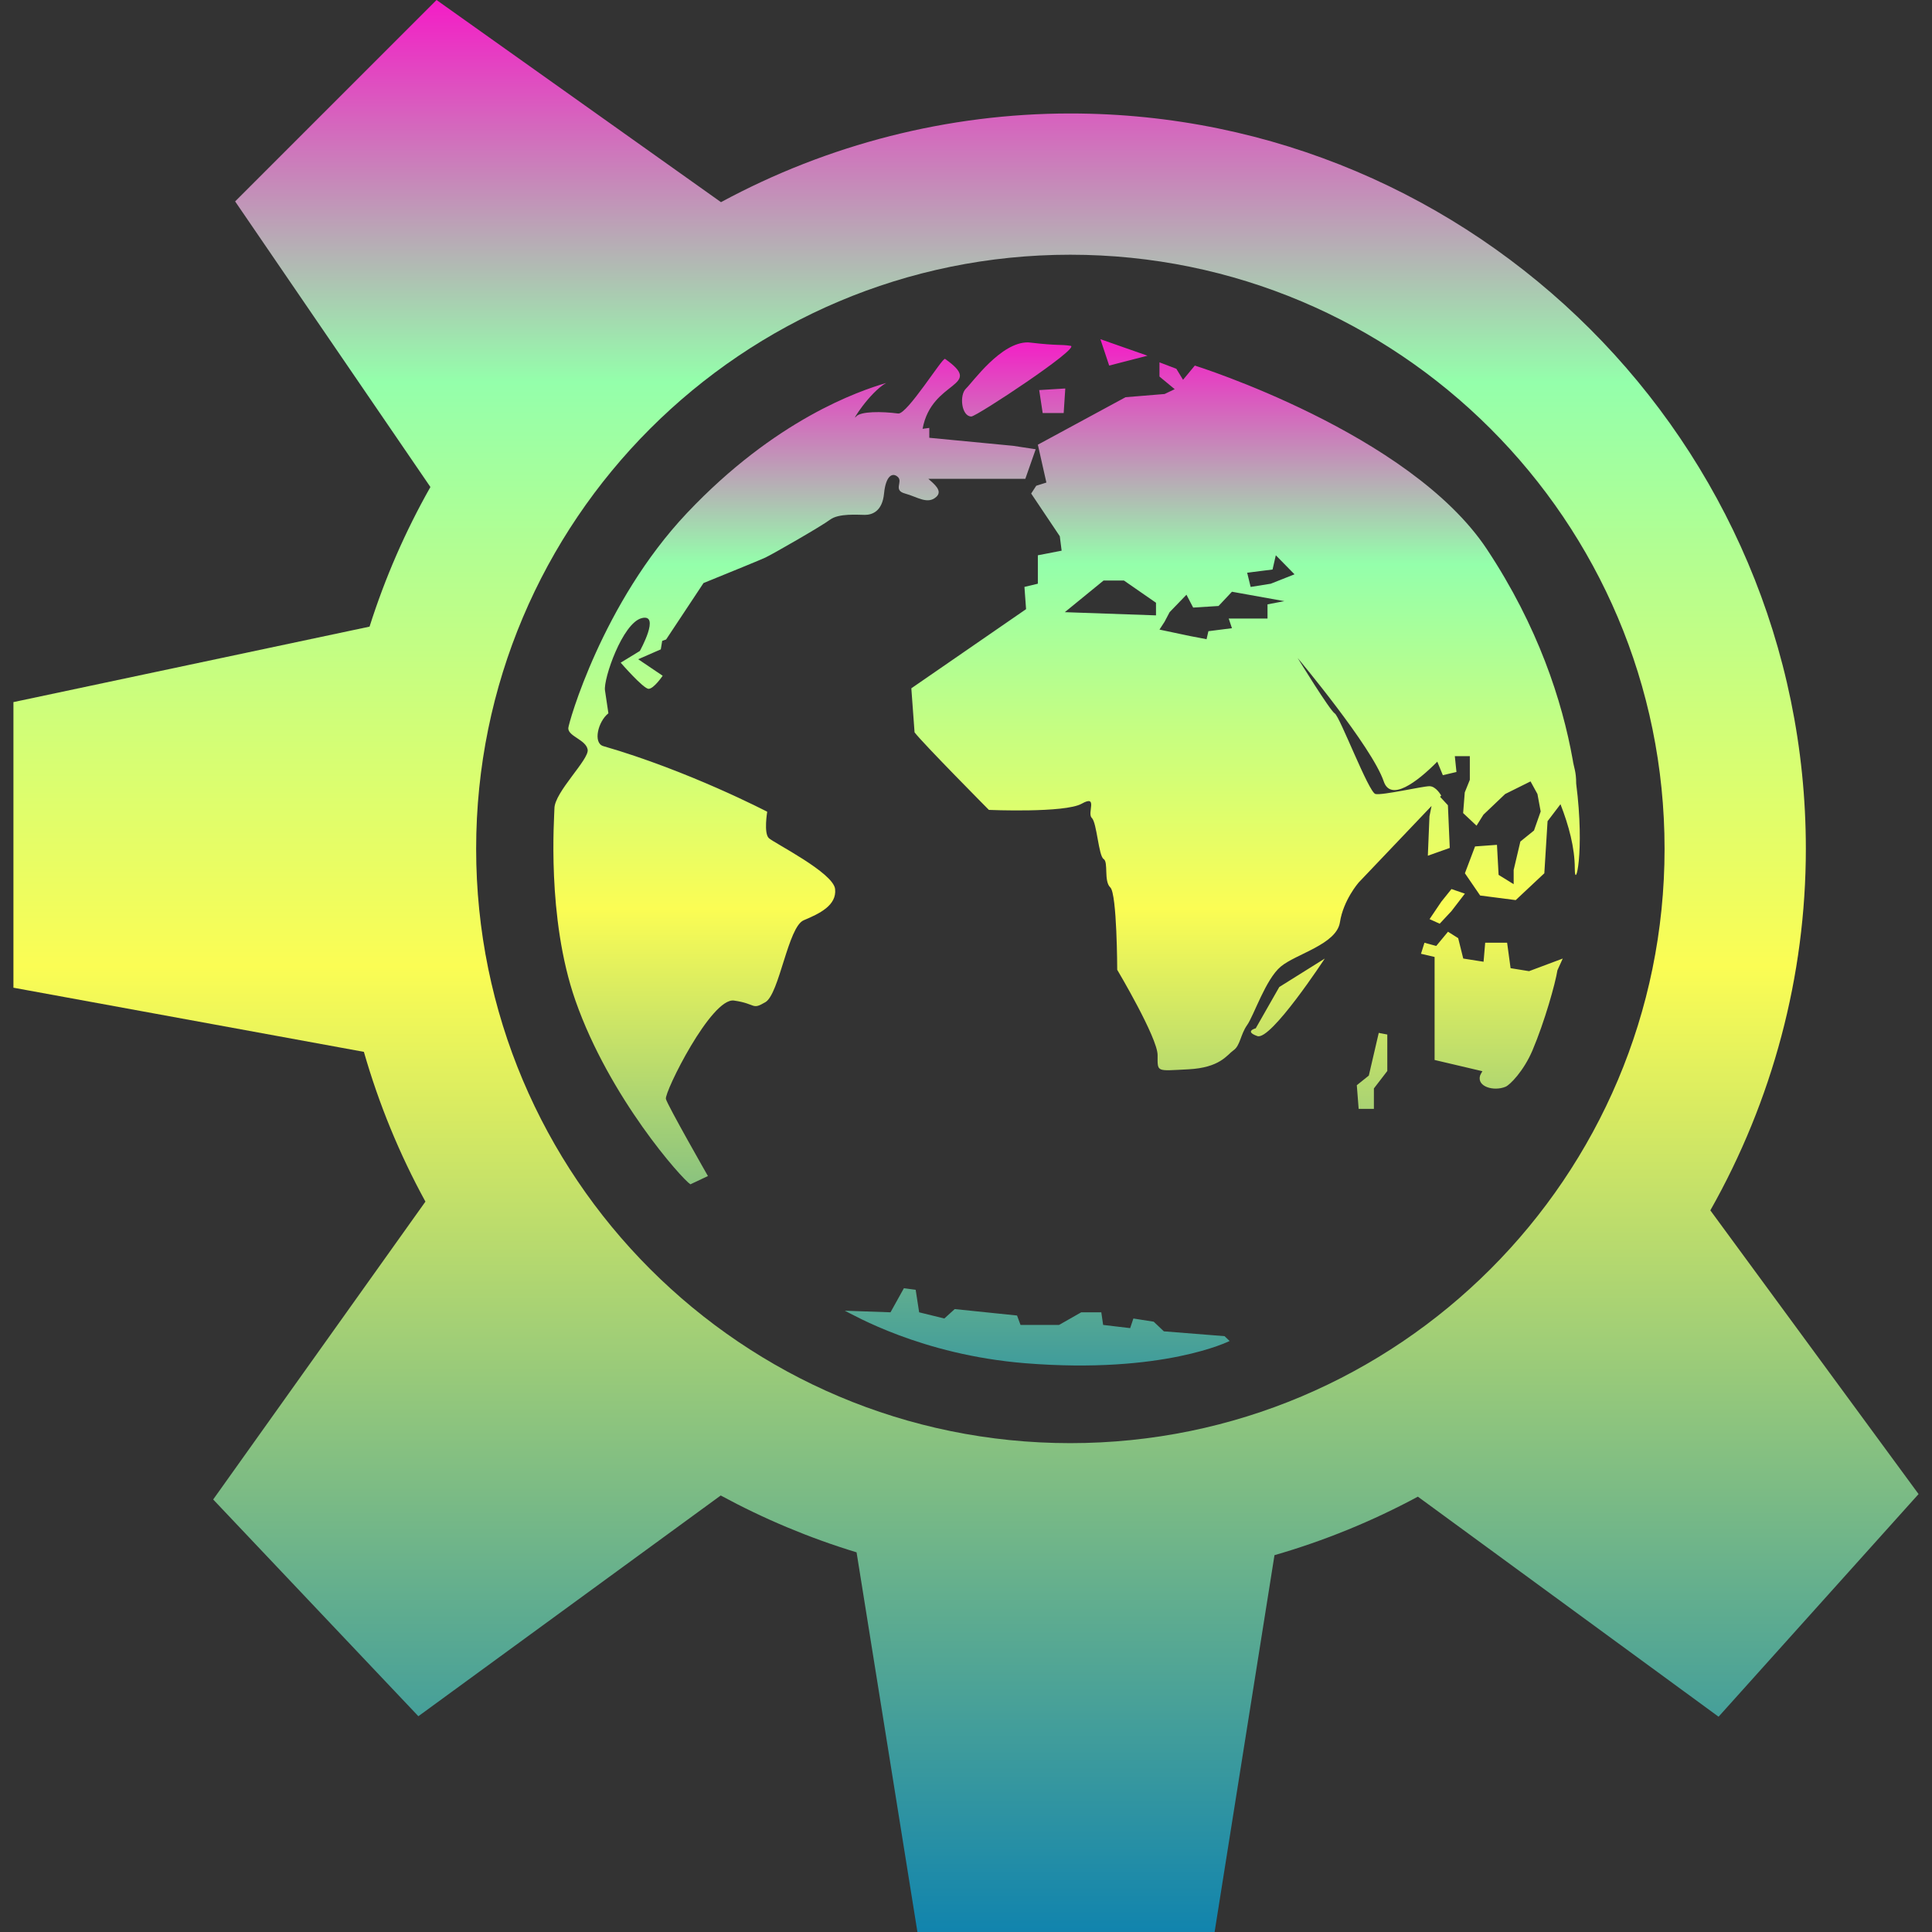 <?xml version="1.0" encoding="UTF-8" standalone="no"?>
<svg
   xml:space="preserve"
   width="16"
   height="16"
   overflow="visible"
   viewBox="0 0 64 64"
   version="1.1"
   id="svg2174"
   xmlns:xlink="http://www.w3.org/1999/xlink"
   xmlns="http://www.w3.org/2000/svg"
   xmlns:svg="http://www.w3.org/2000/svg"
   xmlns:rdf="http://www.w3.org/1999/02/22-rdf-syntax-ns#"
   xmlns:cc="http://creativecommons.org/ns#"
   xmlns:dc="http://purl.org/dc/elements/1.1/">
  <rect x="0" y="0" width="64" height="64" fill="#333333" stroke="none"/>
  <defs>
    <style id="current-color-scheme" type="text/css">
      .ColorScheme-Text { color: #0abdc6; } .ColorScheme-Highlight { color:#5294e2; }
    </style>
    <linearGradient id="arrongin" x1="0%" x2="0%" y1="0%" y2="100%">
      <stop offset="0%" style="stop-color:#dd9b44; stop-opacity:1"/>
      <stop offset="100%" style="stop-color:#ad6c16; stop-opacity:1"/>
    </linearGradient>
    <linearGradient id="aurora" x1="0%" x2="0%" y1="0%" y2="100%">
      <stop offset="0%" style="stop-color:#09D4DF; stop-opacity:1"/>
      <stop offset="100%" style="stop-color:#9269F4; stop-opacity:1"/>
    </linearGradient>
    <linearGradient id="cyberneon" x1="0%" x2="0%" y1="0%" y2="100%">
      <stop offset="0" style="stop-color:#0abdc6; stop-opacity:1"/>
      <stop offset="1" style="stop-color:#ea00d9; stop-opacity:1"/>
    </linearGradient>
    <linearGradient id="fitdance" x1="0%" x2="0%" y1="0%" y2="100%">
      <stop offset="0%" style="stop-color:#1AD6AB; stop-opacity:1"/>
      <stop offset="100%" style="stop-color:#329DB6; stop-opacity:1"/>
    </linearGradient>
    <linearGradient id="oomox" x1="0%" x2="0%" y1="0%" y2="100%">
      <stop offset="0%" style="stop-color:#0abdc6; stop-opacity:1"/>
      <stop offset="100%" style="stop-color:#b800ff; stop-opacity:1"/>
    </linearGradient>
    <linearGradient id="rainblue" x1="0%" x2="0%" y1="0%" y2="100%">
      <stop offset="0%" style="stop-color:#00F260; stop-opacity:1"/>
      <stop offset="100%" style="stop-color:#0575E6; stop-opacity:1"/>
    </linearGradient>
    <linearGradient id="sunrise" x1="0%" x2="0%" y1="0%" y2="100%">
      <stop offset="0%" style="stop-color: #FF8501; stop-opacity:1"/>
      <stop offset="100%" style="stop-color: #FFCB01; stop-opacity:1"/>
    </linearGradient>
    <linearGradient id="telinkrin" x1="0%" x2="0%" y1="0%" y2="100%">
      <stop offset="0%" style="stop-color: #b2ced6; stop-opacity:1"/>
      <stop offset="100%" style="stop-color: #6da5b7; stop-opacity:1"/>
    </linearGradient>
    <linearGradient id="60spsycho" x1="0%" x2="0%" y1="0%" y2="100%">
      <stop offset="0%" style="stop-color: #df5940; stop-opacity:1"/>
      <stop offset="25%" style="stop-color: #d8d15f; stop-opacity:1"/>
      <stop offset="50%" style="stop-color: #e9882a; stop-opacity:1"/>
      <stop offset="100%" style="stop-color: #279362; stop-opacity:1"/>
    </linearGradient>
    <linearGradient id="90ssummer" x1="0%" x2="0%" y1="0%" y2="100%">
      <stop offset="0%" style="stop-color: #f618c7; stop-opacity:1"/>
      <stop offset="20%" style="stop-color: #94ffab; stop-opacity:1"/>
      <stop offset="50%" style="stop-color: #fbfd54; stop-opacity:1"/>
      <stop offset="100%" style="stop-color: #0f83ae; stop-opacity:1"/>
    </linearGradient>
  </defs>
 <path
   id="path_earth"
   class="ColorScheme-Text"
   style="display:inline;fill:url(#90ssummer);stroke-width:0.258"
   d="m 36.452,11.236 0.291,0.874 1.269,-0.327 z m -2.394,0.106 c -0.898,-0.016 -1.834,1.316 -2.057,1.528 -0.231,0.218 -0.151,0.927 0.176,0.927 0.174,0 3.635,-2.286 3.288,-2.341 -0.346,-0.054 -0.398,0.002 -1.323,-0.106 -0.029,-0.003 -0.055,-0.007 -0.084,-0.008 z m -2.753,0.547 c -0.082,-0.058 -1.254,1.846 -1.552,1.809 -0.542,-0.071 -1.242,-0.076 -1.392,0.099 -0.197,0.231 0.443,-0.798 0.994,-1.11 -0.88,0.258 -3.661,1.198 -6.599,4.309 -2.809,2.974 -3.931,6.988 -3.931,7.128 0,0.271 0.585,0.38 0.642,0.707 0.058,0.325 -1.101,1.409 -1.101,1.953 0,0.25 -0.269,3.601 0.696,6.361 1.128,3.221 3.528,5.91 3.808,6.087 l 0.581,-0.274 c 0,0 -1.334,-2.335 -1.392,-2.553 -0.058,-0.217 1.505,-3.37 2.256,-3.26 0.751,0.107 0.578,0.325 1.04,0.053 0.462,-0.271 0.75,-2.497 1.269,-2.713 0.52,-0.219 1.097,-0.49 1.04,-1.034 -0.059,-0.545 -2.022,-1.524 -2.195,-1.687 -0.174,-0.163 -0.054,-0.874 -0.054,-0.874 0,0 -2.599,-1.357 -5.429,-2.174 -0.349,-0.101 -0.177,-0.816 0.168,-1.087 L 20.041,22.871 c -0.057,-0.379 0.58,-2.232 1.216,-2.394 0.636,-0.164 -0.061,1.087 -0.061,1.087 l -0.635,0.388 c 0,0 0.751,0.866 0.925,0.866 0.173,0 0.466,-0.433 0.466,-0.433 l -0.811,-0.547 0.749,-0.327 0.046,-0.281 0.13,-0.046 1.239,-1.87 c 0.859,-0.349 1.915,-0.779 2.049,-0.844 0.231,-0.108 1.852,-1.036 2.141,-1.254 0.289,-0.218 0.924,-0.16 1.155,-0.16 0.232,0 0.577,-0.108 0.635,-0.707 0.058,-0.598 0.285,-0.711 0.459,-0.547 0.173,0.162 -0.168,0.438 0.237,0.547 0.405,0.109 0.75,0.378 1.04,0.106 0.211,-0.199 -0.077,-0.422 -0.268,-0.593 h 3.212 l 0.344,-0.98 -0.749,-0.114 -2.776,-0.266 v -0.327 l -0.222,0.03 c 0.3,-1.64 2.085,-1.369 0.742,-2.318 z m 7.104,0.114 v 0.471 l 0.505,0.418 -0.336,0.16 -1.292,0.106 -2.906,1.573 0.283,1.254 -0.336,0.106 -0.168,0.258 0.948,1.414 0.061,0.479 -0.788,0.152 v 0.942 l -0.444,0.106 0.054,0.737 -3.801,2.622 0.107,1.459 c 0.279,0.367 2.462,2.569 2.462,2.569 0,0 2.515,0.108 3.074,-0.205 0.559,-0.314 0.168,0.314 0.336,0.471 0.167,0.158 0.223,1.255 0.39,1.36 0.167,0.104 -0.002,0.731 0.222,0.942 0.224,0.208 0.229,2.728 0.229,2.728 0,0 1.338,2.25 1.338,2.827 0,0.576 -0.054,0.523 1.009,0.471 1.063,-0.053 1.283,-0.474 1.506,-0.631 0.225,-0.158 0.228,-0.521 0.451,-0.836 0.224,-0.315 0.612,-1.519 1.116,-1.938 0.503,-0.42 1.846,-0.734 1.958,-1.467 0.112,-0.734 0.619,-1.315 0.619,-1.315 l 2.416,-2.538 -0.069,0.342 -0.054,1.307 0.726,-0.258 -0.061,-1.414 -0.26,-0.281 0.038,-0.038 c 0,0 -0.167,-0.312 -0.39,-0.312 -0.224,0 -1.567,0.31 -1.789,0.258 -0.224,-0.053 -1.178,-2.564 -1.346,-2.667 -0.168,-0.105 -1.231,-1.839 -1.231,-1.839 0,0 2.461,2.937 2.852,4.089 0.227,0.671 1.08,0.047 1.774,-0.654 l 0.184,0.448 0.451,-0.106 -0.054,-0.524 h 0.497 v 0.783 l -0.168,0.418 -0.054,0.684 0.444,0.418 0.229,-0.365 0.719,-0.684 0.841,-0.418 0.229,0.418 0.107,0.578 -0.222,0.631 -0.451,0.365 -0.222,0.942 v 0.471 L 49.643,28.981 49.589,27.986 l -0.726,0.053 -0.336,0.889 0.505,0.737 1.178,0.152 0.948,-0.889 0.107,-1.725 0.428,-0.562 c 0.275,0.704 0.474,1.442 0.474,2.128 0,0.752 0.34,-0.518 0.046,-2.812 0,-0.411 -0.074,-0.512 -0.115,-0.79 -0.346,-1.938 -1.145,-4.413 -2.845,-6.977 -2.558,-3.854 -9.673,-6.08 -9.673,-6.08 l -0.39,0.471 -0.222,-0.365 z m -3.12,0.866 -0.864,0.053 0.115,0.76 h 0.696 z m 6.974,5.525 0.619,0.631 -0.788,0.312 -0.665,0.106 -0.115,-0.471 0.841,-0.106 z m -5.705,0.836 h 0.673 l 1.063,0.737 v 0.418 l -3.021,-0.106 z m 4.252,0.372 1.736,0.312 -0.558,0.106 v 0.471 h -1.285 l 0.107,0.319 -0.78,0.099 -0.061,0.266 -0.551,-0.106 -1.009,-0.213 0.168,-0.258 0.168,-0.319 0.558,-0.578 0.222,0.426 0.841,-0.053 z m 7.272,9.849 -0.336,0.418 -0.39,0.578 0.336,0.152 0.39,-0.418 0.444,-0.578 z m -0.115,1.414 -0.39,0.471 -0.39,-0.106 -0.115,0.365 0.451,0.106 v 3.412 l 1.583,0.372 c -0.036,0.063 -0.067,0.116 -0.076,0.144 -0.113,0.368 0.451,0.531 0.841,0.372 0.146,-0.058 0.606,-0.525 0.895,-1.208 0.403,-0.952 0.755,-2.207 0.826,-2.652 l 0.176,-0.388 -1.116,0.418 -0.612,-0.099 -0.115,-0.844 h -0.726 l -0.054,0.631 -0.673,-0.106 -0.168,-0.676 z m -4.083,0.889 -1.506,0.942 -0.78,1.368 c -0.006,0.002 -0.39,0.101 0.054,0.258 0.447,0.158 2.233,-2.569 2.233,-2.569 z m 1.789,2.462 -0.329,1.414 -0.398,0.319 0.061,0.783 h 0.505 v -0.676 l 0.444,-0.578 v -1.208 z m -15.73,8.458 -0.444,0.798 -1.514,-0.053 c 0.27,0.127 2.524,1.461 5.98,1.74 4.583,0.368 6.768,-0.737 6.768,-0.737 l -0.168,-0.16 -2.011,-0.16 -0.336,-0.319 -0.673,-0.106 -0.107,0.319 -0.895,-0.106 -0.061,-0.418 H 35.817 l -0.734,0.418 h -1.277 l -0.115,-0.312 -2.065,-0.213 -0.344,0.312 -0.834,-0.205 -0.115,-0.745 z" />
 <path
   d="M 14.461,0 13.672,0.789 7.789,6.672 c 0,0 5.668,8.291 6.469,9.461 -0.833,1.47 -1.506,3.018 -2.016,4.625 -1.315,0.279 -11.797,2.5 -11.797,2.5 v 9.461 c 0,0 10.219,1.87 11.609,2.125 0.495,1.723 1.176,3.386 2.039,4.961 -0.833,1.168 -7.031,9.867 -7.031,9.867 l 6.797,7.18 c 0,0 8.844,-6.457 10.016,-7.312 1.436,0.778 2.941,1.409 4.5,1.883 0.228,1.425 2.016,12.578 2.016,12.578 h 9.844 c 0,0 1.755,-11.041 1.984,-12.484 1.65,-0.476 3.235,-1.123 4.75,-1.938 1.165,0.854 9.961,7.289 9.961,7.289 l 6.625,-7.375 c 0,0 -6.596,-8.986 -6.898,-9.398 2.061,-3.644 3.164,-7.761 3.164,-11.977 0,-13.433 -10.933,-24.359 -24.367,-24.359 -4.051,0 -8.028,1.022 -11.57,2.938 C 22.727,5.875 14.461,0 14.461,0 Z m 20.992,8.438 c 10.872,0 19.688,8.808 19.688,19.68 0,10.872 -8.815,19.688 -19.688,19.688 -10.871,0 -19.68,-8.816 -19.68,-19.688 C 15.773,17.246 24.582,8.438 35.453,8.438 Z"
   style="fill:url(#90ssummer);stroke-width:0.265"
   id="path_navigator"
   class="ColorScheme-Text" />
</svg>
